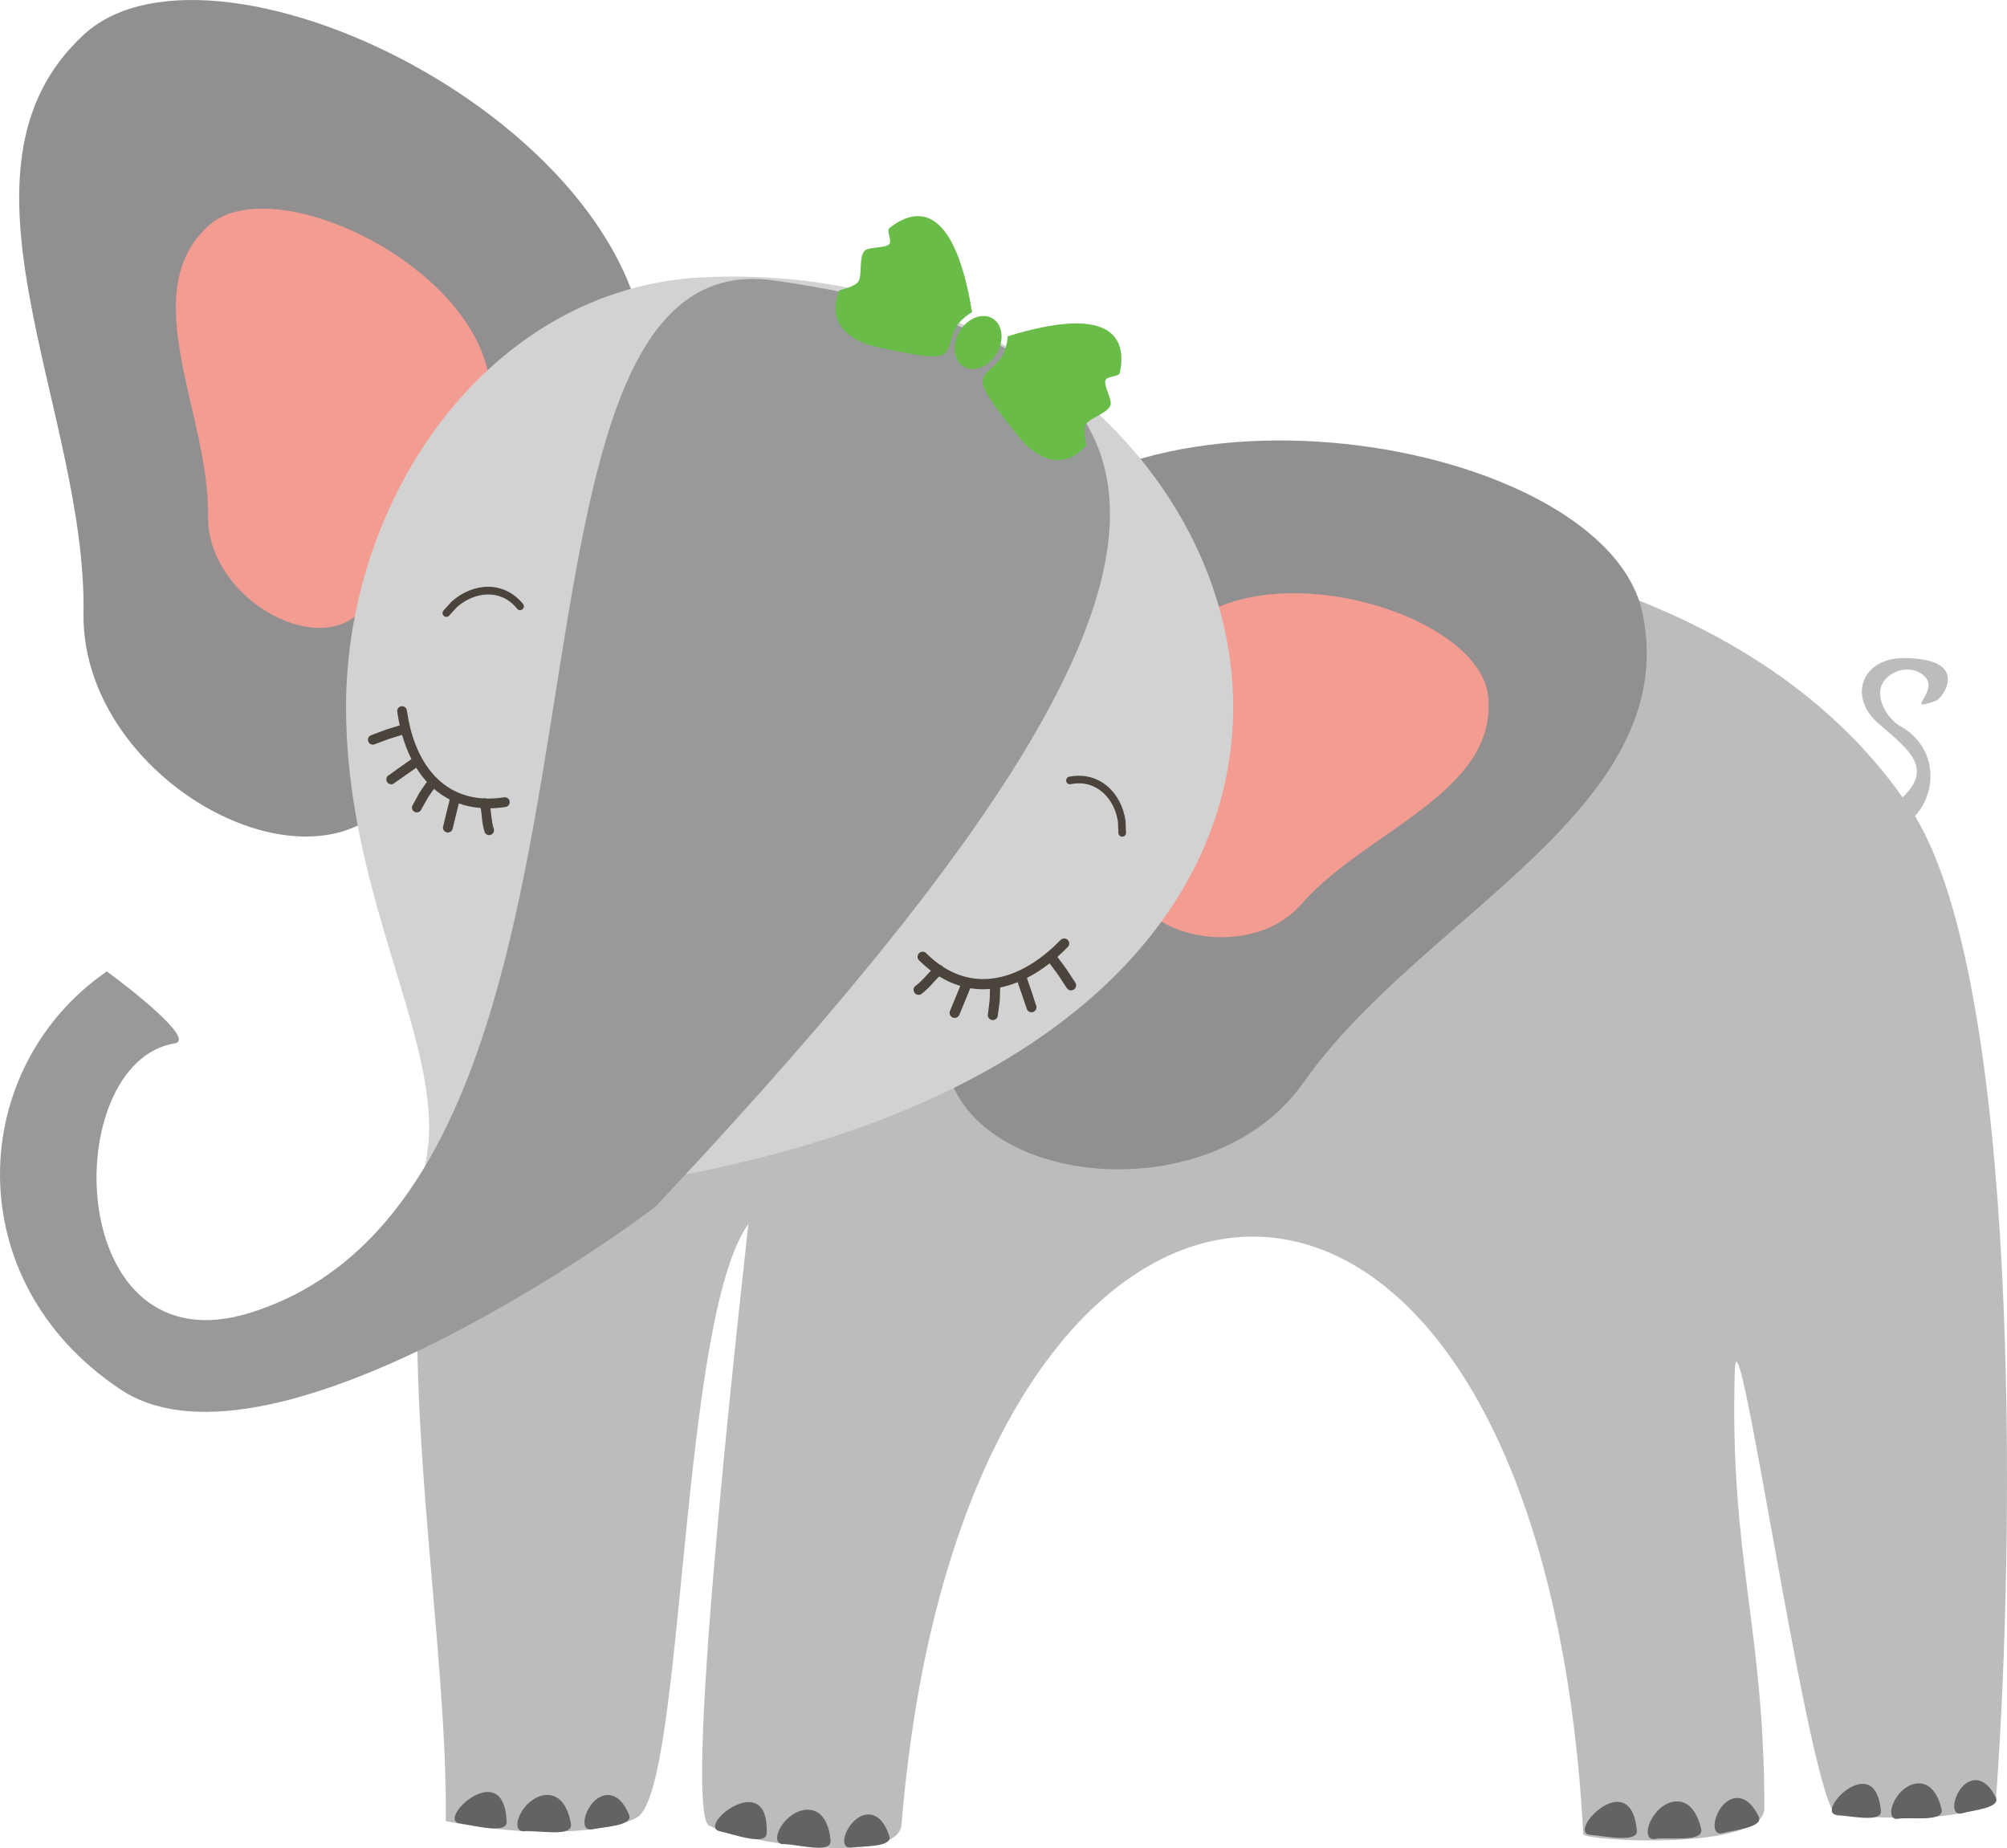 <?xml version="1.0" encoding="UTF-8" standalone="no"?>
<svg
   xmlns:dc="http://purl.org/dc/elements/1.1/"
   xmlns:cc="http://creativecommons.org/ns#"
   xmlns:rdf="http://www.w3.org/1999/02/22-rdf-syntax-ns#"
   xmlns:svg="http://www.w3.org/2000/svg"
   xmlns="http://www.w3.org/2000/svg"
   xmlns:sodipodi="http://sodipodi.sourceforge.net/DTD/sodipodi-0.dtd"
   xmlns:inkscape="http://www.inkscape.org/namespaces/inkscape"
   id="svg4171"
   version="1.1"
   xml:space="preserve"
   width="154.314"
   height="142.094"
   viewBox="0 0 154.314 142.094"
   inkscape:version="0.91 r13725"
   sodipodi:docname="elephant.svg"><sodipodi:namedview
     pagecolor="#ffffff"
     bordercolor="#666666"
     borderopacity="1"
     objecttolerance="10"
     gridtolerance="10"
     guidetolerance="10"
     inkscape:pageopacity="0"
     inkscape:pageshadow="2"
     inkscape:window-width="1410"
     inkscape:window-height="822"
     id="namedview5341"
     showgrid="false"
     fit-margin-top="0"
     fit-margin-left="0"
     fit-margin-right="0"
     fit-margin-bottom="0"
     inkscape:zoom="2.0973126"
     inkscape:cx="132.15083"
     inkscape:cy="58.95854"
     inkscape:window-x="0"
     inkscape:window-y="0"
     inkscape:window-maximized="0"
     inkscape:current-layer="svg4171" /><defs
     id="defs4175" /><g
     transform="matrix(1.25,0,0,-1.25,-1055.857,830.404)"
     id="g6915"><path
       d="m 872.109,552.3 c 6.478,-1.275 10.74,-0.404 11.778,0.241 2.904,1.802 2.585,30.572 6.831,36.496 0.031,0.043 -4.183,-36.174 -2.408,-37.017 2.429,-1.154 11.627,-2.433 11.83,0.069 3.858,47.361 39.245,49.281 41.935,-0.591 0.023,-0.427 11.137,-1.053 11.137,1.599 0,11.151 -2.15,15.422 -1.819,26.887 0.151,5.236 4.688,-27.286 6.328,-27.348 3.995,-0.153 7.049,-0.405 9.726,0.863 1.276,17.207 1.37,50.173 -4.97,60.631 1.392,1.515 1.398,4.236 -0.923,5.54 -0.778,0.437 -1.441,1.636 -1.158,2.43 0.339,0.95 1.785,1.421 2.626,0.666 1.07,-0.963 -1.368,-2.318 0.756,-1.545 0.382,0.138 2.213,2.621 -2.02,2.621 -2.517,0 -3.439,-2.363 -1.531,-4.019 1.85,-1.604 3.405,-2.721 1.485,-4.547 -14.514,20.591 -54.492,19.605 -72.268,7.903 -27.52,-18.114 -17.168,-49.433 -17.335,-70.879"
       style="fill:#bdbcbc;fill-opacity:1;fill-rule:evenodd;stroke:none"
       id="path6767"
       inkscape:connector-curvature="0" /><path
       d="m 884.426,640.183 c 1.51,15.729 -26.339,29.574 -34.578,22.015 -9.044,-8.298 0.175,-23.111 -0.026,-35.575 -0.182,-11.264 17.044,-19.597 20.529,-8.587 2.618,8.269 9.747,14.041 14.075,22.147"
       style="fill:#918f90;fill-opacity:1;fill-rule:evenodd;stroke:none"
       id="path6769"
       inkscape:connector-curvature="0" /><path
       d="m 904.81,629.031 c 8.007,13.621 38.682,8.491 40.917,-2.464 2.454,-12.028 -13.703,-18.613 -20.854,-28.823 -6.462,-9.226 -25.301,-5.866 -21.662,5.095 2.732,8.23 0.347,17.088 1.599,26.192"
       style="fill:#918f90;fill-opacity:1;fill-rule:evenodd;stroke:none"
       id="path6771"
       inkscape:connector-curvature="0" /><path
       d="m 874.823,639.391 c 0.757,7.883 -13.199,14.82 -17.328,11.032 -4.533,-4.158 0.088,-11.583 -0.014,-17.827 -0.09,-5.645 8.542,-9.821 10.288,-4.303 1.313,4.143 4.884,7.036 7.054,11.098"
       style="fill:#f39c92;fill-opacity:1;fill-rule:evenodd;stroke:none"
       id="path6773"
       inkscape:connector-curvature="0" /><path
       d="m 916.707,624.759 c 4.548,6.127 19.014,2.077 19.521,-3.3 0.556,-5.902 -7.544,-8.229 -11.506,-12.762 -3.58,-4.095 -12.453,-1.508 -10.138,3.566 1.738,3.812 1.05,8.189 2.123,12.496"
       style="fill:#f39c92;fill-opacity:1;fill-rule:evenodd;stroke:none"
       id="path6775"
       inkscape:connector-curvature="0" /><path
       d="m 887.81,647.258 c -12.941,-0.682 -21.839,-13.396 -21.839,-26.431 0,-18.636 14.961,-29.783 -6.312,-37.716 -11.008,-4.104 -11.725,15.975 -4.812,17.482 1.255,0.274 -2.161,2.469 -3.64,3.428 -8.025,-6.205 -8.792,-18.921 1.127,-25.178 9.346,-5.896 30.98,12.62 31.427,12.691 56.521,8.993 39.775,57.608 4.049,55.724"
       style="fill:#d3d2d2;fill-opacity:1;fill-rule:evenodd;stroke:none"
       id="path6777"
       inkscape:connector-curvature="0" /><path
       d="m 872.98,552.161 c -1.529,0.185 2.726,4.197 2.869,0.095 0.028,-0.797 -2.133,-0.183 -2.869,-0.095 l 0,0 z m 15.995,-0.487 0,0 c -1.511,0.304 3.045,3.971 2.867,-0.13 -0.035,-0.797 -2.14,-0.016 -2.867,0.13 l 0,0 z m 3.94,-0.787 0,0 c -0.806,-0.038 -0.38,1.19 0.475,1.784 0.867,0.603 2.172,0.561 2.384,-1.546 0.091,-0.898 -2.124,-0.206 -2.859,-0.238 l 0,0 z m -15.945,0.797 0,0 c -0.801,-0.099 -0.473,1.158 0.334,1.818 0.817,0.668 2.122,0.727 2.498,-1.355 0.16,-0.89 -2.102,-0.372 -2.832,-0.463 l 0,0 z m 4.165,0.122 0,0 c -0.716,-0.169 -0.596,0.865 -0.052,1.554 0.55,0.697 1.613,0.981 2.297,-0.663 0.293,-0.701 -1.641,-0.749 -2.245,-0.891 l 0,0 z m 15.943,-1.124 0,0 c -0.728,-0.112 -0.528,0.91 0.068,1.553 0.604,0.652 1.685,0.853 2.239,-0.84 0.238,-0.723 -1.694,-0.619 -2.307,-0.713 l 0,0"
       style="fill:#656263;fill-opacity:1;fill-rule:evenodd;stroke:none"
       id="path6779"
       inkscape:connector-curvature="0" /><path
       d="m 942.511,551.458 c -1.538,0.096 2.481,4.346 2.859,0.259 0.073,-0.795 -2.119,-0.306 -2.859,-0.259 l 0,0 z m 15.178,1.226 0,0 c -1.449,0.091 2.339,4.097 2.694,0.243 0.07,-0.748 -1.997,-0.288 -2.694,-0.244 l 0,10e-4 z m 3.781,-0.235 0,0 c -0.748,-0.136 -0.507,1.065 0.216,1.729 0.733,0.674 1.958,0.798 2.426,-1.14 0.199,-0.828 -1.959,-0.463 -2.642,-0.589 l 0,0 z m -14.949,-1.239 0,0 c -0.793,-0.145 -0.537,1.128 0.23,1.833 0.777,0.714 2.076,0.847 2.572,-1.209 0.211,-0.879 -2.077,-0.492 -2.802,-0.624 l 0,0 z m 4.153,0.359 0,0 c -0.706,-0.209 -0.646,0.831 -0.143,1.549 0.511,0.728 1.554,1.071 2.332,-0.53 0.334,-0.684 -1.595,-0.843 -2.189,-1.019 l 0,0 z m 14.711,1.22 0,0 c -0.666,-0.198 -0.609,0.783 -0.134,1.46 0.48,0.686 1.465,1.011 2.2,-0.499 0.313,-0.645 -1.505,-0.794 -2.066,-0.961 l 0,0"
       style="fill:#656263;fill-opacity:1;fill-rule:evenodd;stroke:none"
       id="path6781"
       inkscape:connector-curvature="0" /><path
       d="m 909.898,606.479 c -2.124,-2.176 -4.784,-3.177 -7.196,-1.636 -0.045,0.063 -0.112,0.104 -0.182,0.121 -0.288,0.2 -0.571,0.437 -0.85,0.713 -0.115,0.129 -0.311,0.14 -0.439,0.026 -0.129,-0.114 -0.141,-0.311 -0.026,-0.44 0.244,-0.242 0.492,-0.458 0.743,-0.65 -0.314,-0.316 -0.508,-0.588 -0.9,-0.898 -0.153,-0.079 -0.213,-0.267 -0.134,-0.419 0.078,-0.154 0.265,-0.214 0.419,-0.136 0.599,0.459 0.708,0.709 1.128,1.102 0.424,-0.262 0.856,-0.456 1.292,-0.585 -0.366,-0.877 -0.191,-0.453 -0.631,-1.533 -0.069,-0.159 0.004,-0.342 0.162,-0.41 0.158,-0.068 0.342,0.004 0.41,0.163 0.462,1.13 0.256,0.63 0.675,1.638 0.403,-0.066 0.807,-0.079 1.21,-0.046 -0.023,-0.878 0.006,-0.446 -0.118,-1.502 -0.055,-0.162 0.032,-0.339 0.194,-0.395 0.163,-0.056 0.341,0.031 0.396,0.194 0.164,1.263 0.125,0.71 0.153,1.793 0.362,0.074 0.722,0.184 1.079,0.329 0.385,-1.136 0.21,-0.627 0.58,-1.698 0.088,-0.148 0.279,-0.197 0.428,-0.11 0.146,0.089 0.195,0.281 0.107,0.428 -0.313,0.973 -0.146,0.463 -0.546,1.641 0.477,0.242 0.942,0.545 1.395,0.898 0.684,-0.924 0.354,-0.454 1.042,-1.495 0.078,-0.153 0.266,-0.214 0.42,-0.135 0.153,0.079 0.212,0.267 0.134,0.42 -0.74,1.127 -0.388,0.627 -1.117,1.606 0.224,0.198 0.443,0.407 0.66,0.628 0.107,0.135 0.085,0.329 -0.05,0.437 -0.134,0.108 -0.331,0.086 -0.438,-0.049"
       style="fill:#4b443c;fill-opacity:1;fill-rule:evenodd;stroke:none"
       id="path6783"
       inkscape:connector-curvature="0" /><path
       d="m 869.717,620.594 c 0.414,-2.909 1.918,-5.207 4.676,-5.381 0.072,0.022 0.147,0.017 0.212,-0.01 0.338,-0.008 0.694,0.015 1.068,0.072 0.163,0.035 0.324,-0.068 0.359,-0.231 0.035,-0.163 -0.069,-0.323 -0.231,-0.358 -0.33,-0.05 -0.646,-0.077 -0.951,-0.083 0.065,-0.424 0.061,-0.747 0.19,-1.213 0.074,-0.149 0.013,-0.33 -0.134,-0.404 -0.15,-0.075 -0.331,-0.015 -0.405,0.134 -0.205,0.699 -0.148,0.957 -0.25,1.502 -0.482,0.038 -0.928,0.133 -1.342,0.281 -0.215,-0.892 -0.11,-0.461 -0.382,-1.555 -0.037,-0.163 -0.198,-0.264 -0.36,-0.226 -0.164,0.036 -0.264,0.198 -0.227,0.36 0.285,1.144 0.16,0.637 0.408,1.661 -0.351,0.18 -0.674,0.4 -0.969,0.655 -0.484,-0.696 -0.26,-0.344 -0.765,-1.236 -0.05,-0.159 -0.219,-0.248 -0.377,-0.198 -0.159,0.049 -0.247,0.218 -0.197,0.376 0.591,1.078 0.307,0.627 0.903,1.485 -0.24,0.264 -0.458,0.556 -0.654,0.872 -0.948,-0.666 -0.521,-0.368 -1.42,-0.992 -0.155,-0.066 -0.33,0.006 -0.396,0.159 -0.065,0.153 0.007,0.328 0.16,0.394 0.799,0.579 0.377,0.278 1.361,0.968 -0.232,0.46 -0.423,0.962 -0.575,1.494 -1.06,-0.329 -0.535,-0.151 -1.664,-0.569 -0.149,-0.075 -0.33,-0.015 -0.405,0.134 -0.074,0.149 -0.014,0.329 0.135,0.403 1.221,0.458 0.66,0.267 1.787,0.615 -0.061,0.282 -0.114,0.571 -0.156,0.865 -0.006,0.167 0.122,0.308 0.289,0.314 0.166,0.007 0.306,-0.123 0.312,-0.288"
       style="fill:#4b443c;fill-opacity:1;fill-rule:evenodd;stroke:none"
       id="path6785"
       inkscape:connector-curvature="0" /><path
       d="m 892.278,647.074 c -19.327,2.736 -6.728,-55.541 -32.196,-63.501 -11.52,-3.6 -11.824,15.409 -4.648,16.572 1.302,0.211 -2.715,3.359 -4.18,4.425 -8.575,-5.921 -9.22,-19.013 0.84,-25.713 9.449,-6.292 32.624,10.939 32.942,11.277 32.239,34.307 39.043,52.441 7.242,56.94"
       style="fill:#989a9a;fill-opacity:1;fill-rule:evenodd;stroke:none"
       id="path6787"
       inkscape:connector-curvature="0" /><path
       d="m 905.742,644.733 c -0.628,0.38 -1.537,0.026 -2.031,-0.79 -0.495,-0.815 -0.386,-1.783 0.242,-2.164 0.627,-0.38 1.536,-0.027 2.03,0.788 0.494,0.816 0.386,1.785 -0.241,2.166"
       style="fill:#68bc47;fill-opacity:1;fill-rule:evenodd;stroke:none"
       id="path6789"
       inkscape:connector-curvature="0" /><path
       d="m 904.477,645.12 c -0.495,-0.289 -0.922,-0.718 -1.077,-1.091 -0.671,-1.613 0.228,-2.174 -4.934,-1.009 -0.849,0.192 -3.125,1.054 -2.145,3.446 0.004,0.022 0.986,0.202 1.186,0.581 0.214,0.408 10e-4,1.482 0.363,1.849 0.25,0.254 1.265,0.155 1.502,0.4 0.215,0.223 -0.197,0.83 0.032,1.008 1.849,1.449 4.033,1.191 5.073,-5.184"
       style="fill:#68bc47;fill-opacity:1;fill-rule:evenodd;stroke:none"
       id="path6791"
       inkscape:connector-curvature="0" /><path
       d="m 906.669,643.637 c -0.039,-0.573 -0.232,-1.145 -0.497,-1.451 -1.145,-1.319 -2.047,-0.763 1.292,-4.867 0.55,-0.675 2.334,-2.33 4.041,-0.387 0.018,0.013 -0.257,0.973 -0.007,1.32 0.269,0.375 1.327,0.662 1.494,1.148 0.115,0.337 -0.425,1.202 -0.311,1.522 0.104,0.294 0.832,0.195 0.89,0.479 0.473,2.3 -0.73,4.142 -6.902,2.236"
       style="fill:#68bc47;fill-opacity:1;fill-rule:evenodd;stroke:none"
       id="path6793"
       inkscape:connector-curvature="0" /><path
       d="m 876.869,627.159 c -1.176,1.462 -3.082,1.339 -4.405,0.159 l -0.512,-0.566 c -0.076,-0.105 -0.054,-0.252 0.051,-0.33 0.106,-0.075 0.252,-0.052 0.33,0.054 l 0.444,0.49 c 1.092,0.976 2.716,1.154 3.703,-0.072 0.074,-0.108 0.221,-0.134 0.328,-0.062 0.107,0.075 0.134,0.221 0.061,0.327"
       style="fill:#4b443c;fill-opacity:1;fill-rule:evenodd;stroke:none"
       id="path6795"
       inkscape:connector-curvature="0" /><path
       d="m 910.437,616.543 c 1.839,0.367 3.223,-0.951 3.48,-2.703 l 0.031,-0.764 c -0.009,-0.129 -0.121,-0.227 -0.251,-0.218 -0.129,0.008 -0.228,0.121 -0.219,0.251 l -0.026,0.662 c -0.213,1.448 -1.344,2.628 -2.889,2.319 -0.125,-0.035 -0.254,0.038 -0.289,0.163 -0.035,0.126 0.038,0.255 0.163,0.29"
       style="fill:#4b443c;fill-opacity:1;fill-rule:evenodd;stroke:none"
       id="path6797"
       inkscape:connector-curvature="0" /></g></svg>